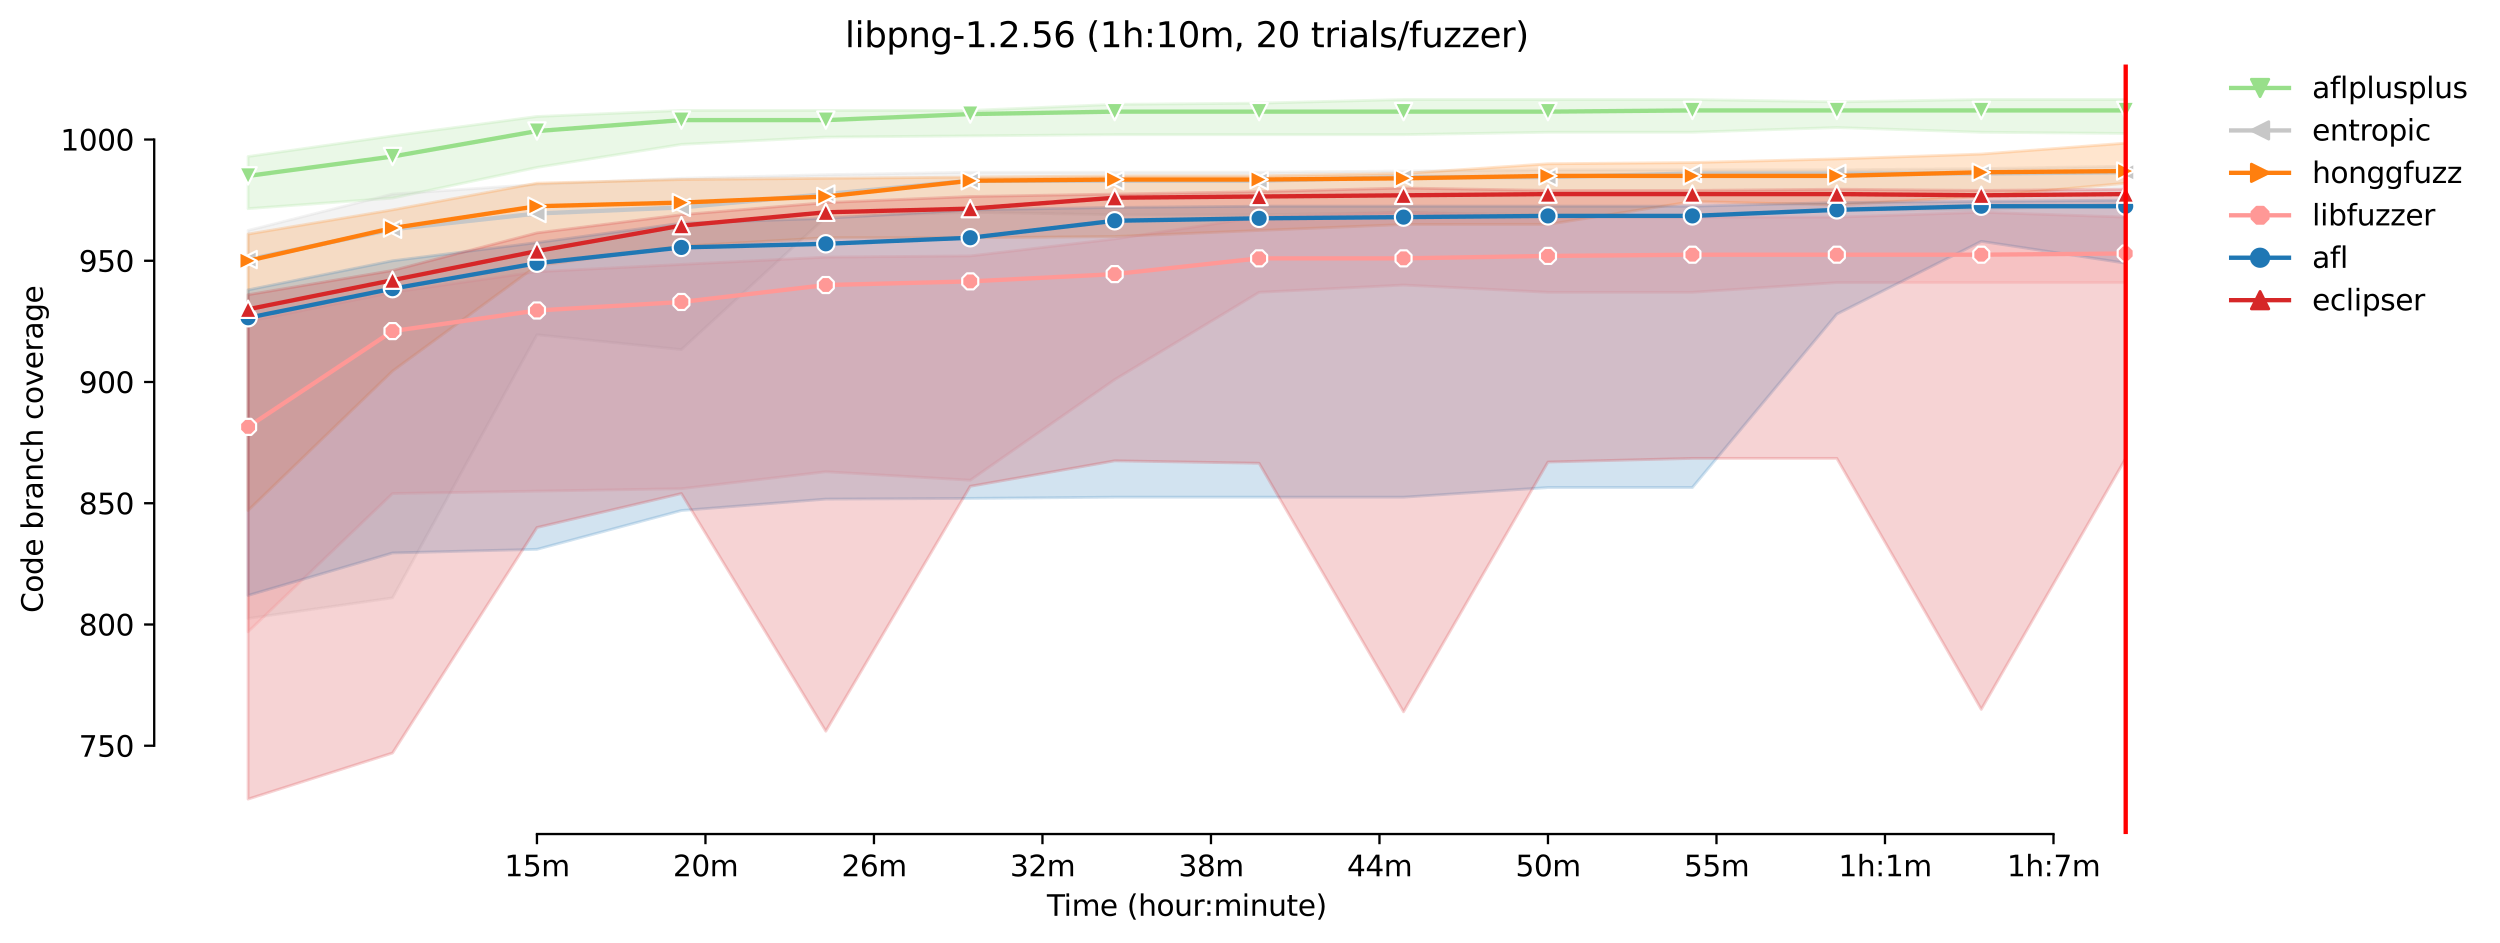 <?xml version="1.0" encoding="utf-8" standalone="no"?>
<!DOCTYPE svg PUBLIC "-//W3C//DTD SVG 1.1//EN"
  "http://www.w3.org/Graphics/SVG/1.1/DTD/svg11.dtd">
<svg height="325.986pt" version="1.1" viewBox="0 0 864.542 325.986" width="864.542pt" xmlns="http://www.w3.org/2000/svg" xmlns:xlink="http://www.w3.org/1999/xlink">
 <defs>
  <style type="text/css">*{stroke-linecap:butt;stroke-linejoin:round;}</style>
 </defs>
 <g id="figure_1">
  <g id="patch_1">
   <path d="M 0 325.986 
L 864.542 325.986 
L 864.542 0 
L 0 0 
z
" style="fill:#ffffff;"/>
  </g>
  <g id="axes_1">
   <g id="patch_2">
    <path d="M 53.328 288.43 
L 767.568 288.43 
L 767.568 22.318 
L 53.328 22.318 
z
" style="fill:#ffffff;"/>
   </g>
   <g id="PolyCollection_1">
    <defs>
     <path d="M 85.794 -271.866 
L 85.794 -253.838 
L 135.74 -257.485 
L 185.687 -268.093 
L 235.634 -276.059 
L 285.581 -278.575 
L 335.528 -278.994 
L 385.475 -279.413 
L 435.422 -279.413 
L 485.368 -279.413 
L 535.315 -280.252 
L 585.262 -280.252 
L 635.209 -281.887 
L 685.156 -280.252 
L 735.103 -279.833 
L 735.103 -291.572 
L 735.103 -291.572 
L 685.156 -291.572 
L 635.209 -290.755 
L 585.262 -291.572 
L 535.315 -291.572 
L 485.368 -291.572 
L 435.422 -290.314 
L 385.475 -289.895 
L 335.528 -287.799 
L 285.581 -287.799 
L 235.634 -287.799 
L 185.687 -285.702 
L 135.74 -278.994 
L 85.794 -271.866 
z
" id="mb324f4b343" style="stroke:#98df8a;stroke-opacity:0.2;"/>
    </defs>
    <g clip-path="url(#p1d19d7bd73)">
     <use style="fill:#98df8a;fill-opacity:0.2;stroke:#98df8a;stroke-opacity:0.2;" x="0" xlink:href="#mb324f4b343" y="325.986"/>
    </g>
   </g>
   <g id="PolyCollection_2">
    <defs>
     <path d="M 85.794 -246.291 
L 85.794 -112.124 
L 135.74 -119.251 
L 185.687 -210.233 
L 235.634 -205.097 
L 285.581 -250.903 
L 335.528 -252.58 
L 385.475 -251.741 
L 435.422 -251.741 
L 485.368 -252.58 
L 535.315 -251.741 
L 585.262 -251.741 
L 635.209 -253.418 
L 685.156 -253.418 
L 735.103 -255.504 
L 735.103 -268.512 
L 735.103 -268.512 
L 685.156 -267.674 
L 635.209 -267.254 
L 585.262 -267.254 
L 535.315 -267.254 
L 485.368 -266.835 
L 435.422 -266.416 
L 385.475 -266.416 
L 335.528 -266.416 
L 285.581 -265.577 
L 235.634 -264.32 
L 185.687 -262.223 
L 135.74 -258.869 
L 85.794 -246.291 
z
" id="m76c1023942" style="stroke:#c7c7c7;stroke-opacity:0.2;"/>
    </defs>
    <g clip-path="url(#p1d19d7bd73)">
     <use style="fill:#c7c7c7;fill-opacity:0.2;stroke:#c7c7c7;stroke-opacity:0.2;" x="0" xlink:href="#m76c1023942" y="325.986"/>
    </g>
   </g>
   <g id="PolyCollection_3">
    <defs>
     <path d="M 85.794 -245.033 
L 85.794 -149.439 
L 135.74 -197.655 
L 185.687 -234.132 
L 235.634 -240.84 
L 285.581 -243.775 
L 335.528 -243.775 
L 385.475 -244.184 
L 435.422 -246.291 
L 485.368 -248.366 
L 535.315 -248.387 
L 585.262 -256.291 
L 635.209 -255.096 
L 685.156 -258.03 
L 735.103 -262.642 
L 735.103 -276.489 
L 735.103 -276.489 
L 685.156 -272.705 
L 635.209 -271.028 
L 585.262 -269.77 
L 535.315 -269.351 
L 485.368 -265.997 
L 435.422 -265.158 
L 385.475 -265.158 
L 335.528 -264.739 
L 285.581 -264.32 
L 235.634 -263.9 
L 185.687 -262.642 
L 135.74 -253.418 
L 85.794 -245.033 
z
" id="mee84a53606" style="stroke:#ff7f0e;stroke-opacity:0.2;"/>
    </defs>
    <g clip-path="url(#p1d19d7bd73)">
     <use style="fill:#ff7f0e;fill-opacity:0.2;stroke:#ff7f0e;stroke-opacity:0.2;" x="0" xlink:href="#mee84a53606" y="325.986"/>
    </g>
   </g>
   <g id="PolyCollection_4">
    <defs>
     <path d="M 85.794 -214.845 
L 85.794 -107.512 
L 135.74 -155.309 
L 185.687 -156.147 
L 235.634 -156.986 
L 285.581 -162.856 
L 335.528 -159.921 
L 385.475 -194.72 
L 435.422 -224.908 
L 485.368 -227.424 
L 535.315 -224.908 
L 585.262 -224.908 
L 635.209 -228.262 
L 685.156 -228.262 
L 735.103 -228.262 
L 735.103 -250.903 
L 735.103 -250.903 
L 685.156 -252.58 
L 635.209 -250.903 
L 585.262 -250.903 
L 535.315 -250.903 
L 485.368 -252.58 
L 435.422 -250.903 
L 385.475 -243.356 
L 335.528 -237.486 
L 285.581 -237.067 
L 235.634 -234.551 
L 185.687 -232.036 
L 135.74 -224.908 
L 85.794 -214.845 
z
" id="ma3b4ebc0c2" style="stroke:#ff9896;stroke-opacity:0.2;"/>
    </defs>
    <g clip-path="url(#p1d19d7bd73)">
     <use style="fill:#ff9896;fill-opacity:0.2;stroke:#ff9896;stroke-opacity:0.2;" x="0" xlink:href="#ma3b4ebc0c2" y="325.986"/>
    </g>
   </g>
   <g id="PolyCollection_5">
    <defs>
     <path d="M 85.794 -225.747 
L 85.794 -120.09 
L 135.74 -134.764 
L 185.687 -136.022 
L 235.634 -149.439 
L 285.581 -153.391 
L 335.528 -153.632 
L 385.475 -154.051 
L 435.422 -154.051 
L 485.368 -154.051 
L 535.315 -157.405 
L 585.262 -157.405 
L 635.209 -217.361 
L 685.156 -242.517 
L 735.103 -234.971 
L 735.103 -256.773 
L 735.103 -256.773 
L 685.156 -256.353 
L 635.209 -255.934 
L 585.262 -254.676 
L 535.315 -254.676 
L 485.368 -254.676 
L 435.422 -254.676 
L 385.475 -254.257 
L 335.528 -253.418 
L 285.581 -250.484 
L 235.634 -248.806 
L 185.687 -242.098 
L 135.74 -235.809 
L 85.794 -225.747 
z
" id="maac8862e47" style="stroke:#1f77b4;stroke-opacity:0.2;"/>
    </defs>
    <g clip-path="url(#p1d19d7bd73)">
     <use style="fill:#1f77b4;fill-opacity:0.2;stroke:#1f77b4;stroke-opacity:0.2;" x="0" xlink:href="#maac8862e47" y="325.986"/>
    </g>
   </g>
   <g id="PolyCollection_6">
    <defs>
     <path d="M 85.794 -224.069 
L 85.794 -49.652 
L 135.74 -65.585 
L 185.687 -143.569 
L 235.634 -155.309 
L 285.581 -73.131 
L 335.528 -157.824 
L 385.475 -166.629 
L 435.422 -165.791 
L 485.368 -79.84 
L 535.315 -166.21 
L 585.262 -167.468 
L 635.209 -167.468 
L 685.156 -80.678 
L 735.103 -167.468 
L 735.103 -260.546 
L 735.103 -260.546 
L 685.156 -260.127 
L 635.209 -260.546 
L 585.262 -260.127 
L 535.315 -260.127 
L 485.368 -260.965 
L 435.422 -259.708 
L 385.475 -258.869 
L 335.528 -258.03 
L 285.581 -255.934 
L 235.634 -251.741 
L 185.687 -245.452 
L 135.74 -232.455 
L 85.794 -224.069 
z
" id="m2b80bc1ade" style="stroke:#d62728;stroke-opacity:0.2;"/>
    </defs>
    <g clip-path="url(#p1d19d7bd73)">
     <use style="fill:#d62728;fill-opacity:0.2;stroke:#d62728;stroke-opacity:0.2;" x="0" xlink:href="#m2b80bc1ade" y="325.986"/>
    </g>
   </g>
   <g id="matplotlib.axis_1">
    <g id="xtick_1">
     <g id="line2d_1">
      <defs>
       <path d="M 0 0 
L 0 3.5 
" id="mdd20e6e6ea" style="stroke:#000000;stroke-width:0.8;"/>
      </defs>
      <g>
       <use style="stroke:#000000;stroke-width:0.8;" x="185.687" xlink:href="#mdd20e6e6ea" y="288.43"/>
      </g>
     </g>
     <g id="text_1">
      <!-- 15m -->
      <g transform="translate(174.454 303.029)scale(0.1 -0.1)">
       <defs>
        <path d="M 794 531 
L 1825 531 
L 1825 4091 
L 703 3866 
L 703 4441 
L 1819 4666 
L 2450 4666 
L 2450 531 
L 3481 531 
L 3481 0 
L 794 0 
L 794 531 
z
" id="DejaVuSans-31" transform="scale(0.016)"/>
        <path d="M 691 4666 
L 3169 4666 
L 3169 4134 
L 1269 4134 
L 1269 2991 
Q 1406 3038 1543 3061 
Q 1681 3084 1819 3084 
Q 2600 3084 3056 2656 
Q 3513 2228 3513 1497 
Q 3513 744 3044 326 
Q 2575 -91 1722 -91 
Q 1428 -91 1123 -41 
Q 819 9 494 109 
L 494 744 
Q 775 591 1075 516 
Q 1375 441 1709 441 
Q 2250 441 2565 725 
Q 2881 1009 2881 1497 
Q 2881 1984 2565 2268 
Q 2250 2553 1709 2553 
Q 1456 2553 1204 2497 
Q 953 2441 691 2322 
L 691 4666 
z
" id="DejaVuSans-35" transform="scale(0.016)"/>
        <path d="M 3328 2828 
Q 3544 3216 3844 3400 
Q 4144 3584 4550 3584 
Q 5097 3584 5394 3201 
Q 5691 2819 5691 2113 
L 5691 0 
L 5113 0 
L 5113 2094 
Q 5113 2597 4934 2840 
Q 4756 3084 4391 3084 
Q 3944 3084 3684 2787 
Q 3425 2491 3425 1978 
L 3425 0 
L 2847 0 
L 2847 2094 
Q 2847 2600 2669 2842 
Q 2491 3084 2119 3084 
Q 1678 3084 1418 2786 
Q 1159 2488 1159 1978 
L 1159 0 
L 581 0 
L 581 3500 
L 1159 3500 
L 1159 2956 
Q 1356 3278 1631 3431 
Q 1906 3584 2284 3584 
Q 2666 3584 2933 3390 
Q 3200 3197 3328 2828 
z
" id="DejaVuSans-6d" transform="scale(0.016)"/>
       </defs>
       <use xlink:href="#DejaVuSans-31"/>
       <use x="63.623" xlink:href="#DejaVuSans-35"/>
       <use x="127.246" xlink:href="#DejaVuSans-6d"/>
      </g>
     </g>
    </g>
    <g id="xtick_2">
     <g id="line2d_2">
      <g>
       <use style="stroke:#000000;stroke-width:0.8;" x="243.959" xlink:href="#mdd20e6e6ea" y="288.43"/>
      </g>
     </g>
     <g id="text_2">
      <!-- 20m -->
      <g transform="translate(232.726 303.029)scale(0.1 -0.1)">
       <defs>
        <path d="M 1228 531 
L 3431 531 
L 3431 0 
L 469 0 
L 469 531 
Q 828 903 1448 1529 
Q 2069 2156 2228 2338 
Q 2531 2678 2651 2914 
Q 2772 3150 2772 3378 
Q 2772 3750 2511 3984 
Q 2250 4219 1831 4219 
Q 1534 4219 1204 4116 
Q 875 4013 500 3803 
L 500 4441 
Q 881 4594 1212 4672 
Q 1544 4750 1819 4750 
Q 2544 4750 2975 4387 
Q 3406 4025 3406 3419 
Q 3406 3131 3298 2873 
Q 3191 2616 2906 2266 
Q 2828 2175 2409 1742 
Q 1991 1309 1228 531 
z
" id="DejaVuSans-32" transform="scale(0.016)"/>
        <path d="M 2034 4250 
Q 1547 4250 1301 3770 
Q 1056 3291 1056 2328 
Q 1056 1369 1301 889 
Q 1547 409 2034 409 
Q 2525 409 2770 889 
Q 3016 1369 3016 2328 
Q 3016 3291 2770 3770 
Q 2525 4250 2034 4250 
z
M 2034 4750 
Q 2819 4750 3233 4129 
Q 3647 3509 3647 2328 
Q 3647 1150 3233 529 
Q 2819 -91 2034 -91 
Q 1250 -91 836 529 
Q 422 1150 422 2328 
Q 422 3509 836 4129 
Q 1250 4750 2034 4750 
z
" id="DejaVuSans-30" transform="scale(0.016)"/>
       </defs>
       <use xlink:href="#DejaVuSans-32"/>
       <use x="63.623" xlink:href="#DejaVuSans-30"/>
       <use x="127.246" xlink:href="#DejaVuSans-6d"/>
      </g>
     </g>
    </g>
    <g id="xtick_3">
     <g id="line2d_3">
      <g>
       <use style="stroke:#000000;stroke-width:0.8;" x="302.23" xlink:href="#mdd20e6e6ea" y="288.43"/>
      </g>
     </g>
     <g id="text_3">
      <!-- 26m -->
      <g transform="translate(290.997 303.029)scale(0.1 -0.1)">
       <defs>
        <path d="M 2113 2584 
Q 1688 2584 1439 2293 
Q 1191 2003 1191 1497 
Q 1191 994 1439 701 
Q 1688 409 2113 409 
Q 2538 409 2786 701 
Q 3034 994 3034 1497 
Q 3034 2003 2786 2293 
Q 2538 2584 2113 2584 
z
M 3366 4563 
L 3366 3988 
Q 3128 4100 2886 4159 
Q 2644 4219 2406 4219 
Q 1781 4219 1451 3797 
Q 1122 3375 1075 2522 
Q 1259 2794 1537 2939 
Q 1816 3084 2150 3084 
Q 2853 3084 3261 2657 
Q 3669 2231 3669 1497 
Q 3669 778 3244 343 
Q 2819 -91 2113 -91 
Q 1303 -91 875 529 
Q 447 1150 447 2328 
Q 447 3434 972 4092 
Q 1497 4750 2381 4750 
Q 2619 4750 2861 4703 
Q 3103 4656 3366 4563 
z
" id="DejaVuSans-36" transform="scale(0.016)"/>
       </defs>
       <use xlink:href="#DejaVuSans-32"/>
       <use x="63.623" xlink:href="#DejaVuSans-36"/>
       <use x="127.246" xlink:href="#DejaVuSans-6d"/>
      </g>
     </g>
    </g>
    <g id="xtick_4">
     <g id="line2d_4">
      <g>
       <use style="stroke:#000000;stroke-width:0.8;" x="360.501" xlink:href="#mdd20e6e6ea" y="288.43"/>
      </g>
     </g>
     <g id="text_4">
      <!-- 32m -->
      <g transform="translate(349.268 303.029)scale(0.1 -0.1)">
       <defs>
        <path d="M 2597 2516 
Q 3050 2419 3304 2112 
Q 3559 1806 3559 1356 
Q 3559 666 3084 287 
Q 2609 -91 1734 -91 
Q 1441 -91 1130 -33 
Q 819 25 488 141 
L 488 750 
Q 750 597 1062 519 
Q 1375 441 1716 441 
Q 2309 441 2620 675 
Q 2931 909 2931 1356 
Q 2931 1769 2642 2001 
Q 2353 2234 1838 2234 
L 1294 2234 
L 1294 2753 
L 1863 2753 
Q 2328 2753 2575 2939 
Q 2822 3125 2822 3475 
Q 2822 3834 2567 4026 
Q 2313 4219 1838 4219 
Q 1578 4219 1281 4162 
Q 984 4106 628 3988 
L 628 4550 
Q 988 4650 1302 4700 
Q 1616 4750 1894 4750 
Q 2613 4750 3031 4423 
Q 3450 4097 3450 3541 
Q 3450 3153 3228 2886 
Q 3006 2619 2597 2516 
z
" id="DejaVuSans-33" transform="scale(0.016)"/>
       </defs>
       <use xlink:href="#DejaVuSans-33"/>
       <use x="63.623" xlink:href="#DejaVuSans-32"/>
       <use x="127.246" xlink:href="#DejaVuSans-6d"/>
      </g>
     </g>
    </g>
    <g id="xtick_5">
     <g id="line2d_5">
      <g>
       <use style="stroke:#000000;stroke-width:0.8;" x="418.773" xlink:href="#mdd20e6e6ea" y="288.43"/>
      </g>
     </g>
     <g id="text_5">
      <!-- 38m -->
      <g transform="translate(407.54 303.029)scale(0.1 -0.1)">
       <defs>
        <path d="M 2034 2216 
Q 1584 2216 1326 1975 
Q 1069 1734 1069 1313 
Q 1069 891 1326 650 
Q 1584 409 2034 409 
Q 2484 409 2743 651 
Q 3003 894 3003 1313 
Q 3003 1734 2745 1975 
Q 2488 2216 2034 2216 
z
M 1403 2484 
Q 997 2584 770 2862 
Q 544 3141 544 3541 
Q 544 4100 942 4425 
Q 1341 4750 2034 4750 
Q 2731 4750 3128 4425 
Q 3525 4100 3525 3541 
Q 3525 3141 3298 2862 
Q 3072 2584 2669 2484 
Q 3125 2378 3379 2068 
Q 3634 1759 3634 1313 
Q 3634 634 3220 271 
Q 2806 -91 2034 -91 
Q 1263 -91 848 271 
Q 434 634 434 1313 
Q 434 1759 690 2068 
Q 947 2378 1403 2484 
z
M 1172 3481 
Q 1172 3119 1398 2916 
Q 1625 2713 2034 2713 
Q 2441 2713 2670 2916 
Q 2900 3119 2900 3481 
Q 2900 3844 2670 4047 
Q 2441 4250 2034 4250 
Q 1625 4250 1398 4047 
Q 1172 3844 1172 3481 
z
" id="DejaVuSans-38" transform="scale(0.016)"/>
       </defs>
       <use xlink:href="#DejaVuSans-33"/>
       <use x="63.623" xlink:href="#DejaVuSans-38"/>
       <use x="127.246" xlink:href="#DejaVuSans-6d"/>
      </g>
     </g>
    </g>
    <g id="xtick_6">
     <g id="line2d_6">
      <g>
       <use style="stroke:#000000;stroke-width:0.8;" x="477.044" xlink:href="#mdd20e6e6ea" y="288.43"/>
      </g>
     </g>
     <g id="text_6">
      <!-- 44m -->
      <g transform="translate(465.811 303.029)scale(0.1 -0.1)">
       <defs>
        <path d="M 2419 4116 
L 825 1625 
L 2419 1625 
L 2419 4116 
z
M 2253 4666 
L 3047 4666 
L 3047 1625 
L 3713 1625 
L 3713 1100 
L 3047 1100 
L 3047 0 
L 2419 0 
L 2419 1100 
L 313 1100 
L 313 1709 
L 2253 4666 
z
" id="DejaVuSans-34" transform="scale(0.016)"/>
       </defs>
       <use xlink:href="#DejaVuSans-34"/>
       <use x="63.623" xlink:href="#DejaVuSans-34"/>
       <use x="127.246" xlink:href="#DejaVuSans-6d"/>
      </g>
     </g>
    </g>
    <g id="xtick_7">
     <g id="line2d_7">
      <g>
       <use style="stroke:#000000;stroke-width:0.8;" x="535.315" xlink:href="#mdd20e6e6ea" y="288.43"/>
      </g>
     </g>
     <g id="text_7">
      <!-- 50m -->
      <g transform="translate(524.082 303.029)scale(0.1 -0.1)">
       <use xlink:href="#DejaVuSans-35"/>
       <use x="63.623" xlink:href="#DejaVuSans-30"/>
       <use x="127.246" xlink:href="#DejaVuSans-6d"/>
      </g>
     </g>
    </g>
    <g id="xtick_8">
     <g id="line2d_8">
      <g>
       <use style="stroke:#000000;stroke-width:0.8;" x="593.587" xlink:href="#mdd20e6e6ea" y="288.43"/>
      </g>
     </g>
     <g id="text_8">
      <!-- 55m -->
      <g transform="translate(582.354 303.029)scale(0.1 -0.1)">
       <use xlink:href="#DejaVuSans-35"/>
       <use x="63.623" xlink:href="#DejaVuSans-35"/>
       <use x="127.246" xlink:href="#DejaVuSans-6d"/>
      </g>
     </g>
    </g>
    <g id="xtick_9">
     <g id="line2d_9">
      <g>
       <use style="stroke:#000000;stroke-width:0.8;" x="651.858" xlink:href="#mdd20e6e6ea" y="288.43"/>
      </g>
     </g>
     <g id="text_9">
      <!-- 1h:1m -->
      <g transform="translate(635.772 303.029)scale(0.1 -0.1)">
       <defs>
        <path d="M 3513 2113 
L 3513 0 
L 2938 0 
L 2938 2094 
Q 2938 2591 2744 2837 
Q 2550 3084 2163 3084 
Q 1697 3084 1428 2787 
Q 1159 2491 1159 1978 
L 1159 0 
L 581 0 
L 581 4863 
L 1159 4863 
L 1159 2956 
Q 1366 3272 1645 3428 
Q 1925 3584 2291 3584 
Q 2894 3584 3203 3211 
Q 3513 2838 3513 2113 
z
" id="DejaVuSans-68" transform="scale(0.016)"/>
        <path d="M 750 794 
L 1409 794 
L 1409 0 
L 750 0 
L 750 794 
z
M 750 3309 
L 1409 3309 
L 1409 2516 
L 750 2516 
L 750 3309 
z
" id="DejaVuSans-3a" transform="scale(0.016)"/>
       </defs>
       <use xlink:href="#DejaVuSans-31"/>
       <use x="63.623" xlink:href="#DejaVuSans-68"/>
       <use x="127.002" xlink:href="#DejaVuSans-3a"/>
       <use x="160.693" xlink:href="#DejaVuSans-31"/>
       <use x="224.316" xlink:href="#DejaVuSans-6d"/>
      </g>
     </g>
    </g>
    <g id="xtick_10">
     <g id="line2d_10">
      <g>
       <use style="stroke:#000000;stroke-width:0.8;" x="710.129" xlink:href="#mdd20e6e6ea" y="288.43"/>
      </g>
     </g>
     <g id="text_10">
      <!-- 1h:7m -->
      <g transform="translate(694.043 303.029)scale(0.1 -0.1)">
       <defs>
        <path d="M 525 4666 
L 3525 4666 
L 3525 4397 
L 1831 0 
L 1172 0 
L 2766 4134 
L 525 4134 
L 525 4666 
z
" id="DejaVuSans-37" transform="scale(0.016)"/>
       </defs>
       <use xlink:href="#DejaVuSans-31"/>
       <use x="63.623" xlink:href="#DejaVuSans-68"/>
       <use x="127.002" xlink:href="#DejaVuSans-3a"/>
       <use x="160.693" xlink:href="#DejaVuSans-37"/>
       <use x="224.316" xlink:href="#DejaVuSans-6d"/>
      </g>
     </g>
    </g>
    <g id="text_11">
     <!-- Time (hour:minute) -->
     <g transform="translate(362.041 316.707)scale(0.1 -0.1)">
      <defs>
       <path d="M -19 4666 
L 3928 4666 
L 3928 4134 
L 2272 4134 
L 2272 0 
L 1638 0 
L 1638 4134 
L -19 4134 
L -19 4666 
z
" id="DejaVuSans-54" transform="scale(0.016)"/>
       <path d="M 603 3500 
L 1178 3500 
L 1178 0 
L 603 0 
L 603 3500 
z
M 603 4863 
L 1178 4863 
L 1178 4134 
L 603 4134 
L 603 4863 
z
" id="DejaVuSans-69" transform="scale(0.016)"/>
       <path d="M 3597 1894 
L 3597 1613 
L 953 1613 
Q 991 1019 1311 708 
Q 1631 397 2203 397 
Q 2534 397 2845 478 
Q 3156 559 3463 722 
L 3463 178 
Q 3153 47 2828 -22 
Q 2503 -91 2169 -91 
Q 1331 -91 842 396 
Q 353 884 353 1716 
Q 353 2575 817 3079 
Q 1281 3584 2069 3584 
Q 2775 3584 3186 3129 
Q 3597 2675 3597 1894 
z
M 3022 2063 
Q 3016 2534 2758 2815 
Q 2500 3097 2075 3097 
Q 1594 3097 1305 2825 
Q 1016 2553 972 2059 
L 3022 2063 
z
" id="DejaVuSans-65" transform="scale(0.016)"/>
       <path id="DejaVuSans-20" transform="scale(0.016)"/>
       <path d="M 1984 4856 
Q 1566 4138 1362 3434 
Q 1159 2731 1159 2009 
Q 1159 1288 1364 580 
Q 1569 -128 1984 -844 
L 1484 -844 
Q 1016 -109 783 600 
Q 550 1309 550 2009 
Q 550 2706 781 3412 
Q 1013 4119 1484 4856 
L 1984 4856 
z
" id="DejaVuSans-28" transform="scale(0.016)"/>
       <path d="M 1959 3097 
Q 1497 3097 1228 2736 
Q 959 2375 959 1747 
Q 959 1119 1226 758 
Q 1494 397 1959 397 
Q 2419 397 2687 759 
Q 2956 1122 2956 1747 
Q 2956 2369 2687 2733 
Q 2419 3097 1959 3097 
z
M 1959 3584 
Q 2709 3584 3137 3096 
Q 3566 2609 3566 1747 
Q 3566 888 3137 398 
Q 2709 -91 1959 -91 
Q 1206 -91 779 398 
Q 353 888 353 1747 
Q 353 2609 779 3096 
Q 1206 3584 1959 3584 
z
" id="DejaVuSans-6f" transform="scale(0.016)"/>
       <path d="M 544 1381 
L 544 3500 
L 1119 3500 
L 1119 1403 
Q 1119 906 1312 657 
Q 1506 409 1894 409 
Q 2359 409 2629 706 
Q 2900 1003 2900 1516 
L 2900 3500 
L 3475 3500 
L 3475 0 
L 2900 0 
L 2900 538 
Q 2691 219 2414 64 
Q 2138 -91 1772 -91 
Q 1169 -91 856 284 
Q 544 659 544 1381 
z
M 1991 3584 
L 1991 3584 
z
" id="DejaVuSans-75" transform="scale(0.016)"/>
       <path d="M 2631 2963 
Q 2534 3019 2420 3045 
Q 2306 3072 2169 3072 
Q 1681 3072 1420 2755 
Q 1159 2438 1159 1844 
L 1159 0 
L 581 0 
L 581 3500 
L 1159 3500 
L 1159 2956 
Q 1341 3275 1631 3429 
Q 1922 3584 2338 3584 
Q 2397 3584 2469 3576 
Q 2541 3569 2628 3553 
L 2631 2963 
z
" id="DejaVuSans-72" transform="scale(0.016)"/>
       <path d="M 3513 2113 
L 3513 0 
L 2938 0 
L 2938 2094 
Q 2938 2591 2744 2837 
Q 2550 3084 2163 3084 
Q 1697 3084 1428 2787 
Q 1159 2491 1159 1978 
L 1159 0 
L 581 0 
L 581 3500 
L 1159 3500 
L 1159 2956 
Q 1366 3272 1645 3428 
Q 1925 3584 2291 3584 
Q 2894 3584 3203 3211 
Q 3513 2838 3513 2113 
z
" id="DejaVuSans-6e" transform="scale(0.016)"/>
       <path d="M 1172 4494 
L 1172 3500 
L 2356 3500 
L 2356 3053 
L 1172 3053 
L 1172 1153 
Q 1172 725 1289 603 
Q 1406 481 1766 481 
L 2356 481 
L 2356 0 
L 1766 0 
Q 1100 0 847 248 
Q 594 497 594 1153 
L 594 3053 
L 172 3053 
L 172 3500 
L 594 3500 
L 594 4494 
L 1172 4494 
z
" id="DejaVuSans-74" transform="scale(0.016)"/>
       <path d="M 513 4856 
L 1013 4856 
Q 1481 4119 1714 3412 
Q 1947 2706 1947 2009 
Q 1947 1309 1714 600 
Q 1481 -109 1013 -844 
L 513 -844 
Q 928 -128 1133 580 
Q 1338 1288 1338 2009 
Q 1338 2731 1133 3434 
Q 928 4138 513 4856 
z
" id="DejaVuSans-29" transform="scale(0.016)"/>
      </defs>
      <use xlink:href="#DejaVuSans-54"/>
      <use x="57.959" xlink:href="#DejaVuSans-69"/>
      <use x="85.742" xlink:href="#DejaVuSans-6d"/>
      <use x="183.154" xlink:href="#DejaVuSans-65"/>
      <use x="244.678" xlink:href="#DejaVuSans-20"/>
      <use x="276.465" xlink:href="#DejaVuSans-28"/>
      <use x="315.479" xlink:href="#DejaVuSans-68"/>
      <use x="378.857" xlink:href="#DejaVuSans-6f"/>
      <use x="440.039" xlink:href="#DejaVuSans-75"/>
      <use x="503.418" xlink:href="#DejaVuSans-72"/>
      <use x="542.781" xlink:href="#DejaVuSans-3a"/>
      <use x="576.473" xlink:href="#DejaVuSans-6d"/>
      <use x="673.885" xlink:href="#DejaVuSans-69"/>
      <use x="701.668" xlink:href="#DejaVuSans-6e"/>
      <use x="765.047" xlink:href="#DejaVuSans-75"/>
      <use x="828.426" xlink:href="#DejaVuSans-74"/>
      <use x="867.635" xlink:href="#DejaVuSans-65"/>
      <use x="929.158" xlink:href="#DejaVuSans-29"/>
     </g>
    </g>
   </g>
   <g id="matplotlib.axis_2">
    <g id="ytick_1">
     <g id="line2d_11">
      <defs>
       <path d="M 0 0 
L -3.5 0 
" id="m26afa4fd86" style="stroke:#000000;stroke-width:0.8;"/>
      </defs>
      <g>
       <use style="stroke:#000000;stroke-width:0.8;" x="53.328" xlink:href="#m26afa4fd86" y="257.886"/>
      </g>
     </g>
     <g id="text_12">
      <!-- 750 -->
      <g transform="translate(27.241 261.685)scale(0.1 -0.1)">
       <use xlink:href="#DejaVuSans-37"/>
       <use x="63.623" xlink:href="#DejaVuSans-35"/>
       <use x="127.246" xlink:href="#DejaVuSans-30"/>
      </g>
     </g>
    </g>
    <g id="ytick_2">
     <g id="line2d_12">
      <g>
       <use style="stroke:#000000;stroke-width:0.8;" x="53.328" xlink:href="#m26afa4fd86" y="215.959"/>
      </g>
     </g>
     <g id="text_13">
      <!-- 800 -->
      <g transform="translate(27.241 219.758)scale(0.1 -0.1)">
       <use xlink:href="#DejaVuSans-38"/>
       <use x="63.623" xlink:href="#DejaVuSans-30"/>
       <use x="127.246" xlink:href="#DejaVuSans-30"/>
      </g>
     </g>
    </g>
    <g id="ytick_3">
     <g id="line2d_13">
      <g>
       <use style="stroke:#000000;stroke-width:0.8;" x="53.328" xlink:href="#m26afa4fd86" y="174.032"/>
      </g>
     </g>
     <g id="text_14">
      <!-- 850 -->
      <g transform="translate(27.241 177.831)scale(0.1 -0.1)">
       <use xlink:href="#DejaVuSans-38"/>
       <use x="63.623" xlink:href="#DejaVuSans-35"/>
       <use x="127.246" xlink:href="#DejaVuSans-30"/>
      </g>
     </g>
    </g>
    <g id="ytick_4">
     <g id="line2d_14">
      <g>
       <use style="stroke:#000000;stroke-width:0.8;" x="53.328" xlink:href="#m26afa4fd86" y="132.105"/>
      </g>
     </g>
     <g id="text_15">
      <!-- 900 -->
      <g transform="translate(27.241 135.904)scale(0.1 -0.1)">
       <defs>
        <path d="M 703 97 
L 703 672 
Q 941 559 1184 500 
Q 1428 441 1663 441 
Q 2288 441 2617 861 
Q 2947 1281 2994 2138 
Q 2813 1869 2534 1725 
Q 2256 1581 1919 1581 
Q 1219 1581 811 2004 
Q 403 2428 403 3163 
Q 403 3881 828 4315 
Q 1253 4750 1959 4750 
Q 2769 4750 3195 4129 
Q 3622 3509 3622 2328 
Q 3622 1225 3098 567 
Q 2575 -91 1691 -91 
Q 1453 -91 1209 -44 
Q 966 3 703 97 
z
M 1959 2075 
Q 2384 2075 2632 2365 
Q 2881 2656 2881 3163 
Q 2881 3666 2632 3958 
Q 2384 4250 1959 4250 
Q 1534 4250 1286 3958 
Q 1038 3666 1038 3163 
Q 1038 2656 1286 2365 
Q 1534 2075 1959 2075 
z
" id="DejaVuSans-39" transform="scale(0.016)"/>
       </defs>
       <use xlink:href="#DejaVuSans-39"/>
       <use x="63.623" xlink:href="#DejaVuSans-30"/>
       <use x="127.246" xlink:href="#DejaVuSans-30"/>
      </g>
     </g>
    </g>
    <g id="ytick_5">
     <g id="line2d_15">
      <g>
       <use style="stroke:#000000;stroke-width:0.8;" x="53.328" xlink:href="#m26afa4fd86" y="90.177"/>
      </g>
     </g>
     <g id="text_16">
      <!-- 950 -->
      <g transform="translate(27.241 93.977)scale(0.1 -0.1)">
       <use xlink:href="#DejaVuSans-39"/>
       <use x="63.623" xlink:href="#DejaVuSans-35"/>
       <use x="127.246" xlink:href="#DejaVuSans-30"/>
      </g>
     </g>
    </g>
    <g id="ytick_6">
     <g id="line2d_16">
      <g>
       <use style="stroke:#000000;stroke-width:0.8;" x="53.328" xlink:href="#m26afa4fd86" y="48.25"/>
      </g>
     </g>
     <g id="text_17">
      <!-- 1000 -->
      <g transform="translate(20.878 52.049)scale(0.1 -0.1)">
       <use xlink:href="#DejaVuSans-31"/>
       <use x="63.623" xlink:href="#DejaVuSans-30"/>
       <use x="127.246" xlink:href="#DejaVuSans-30"/>
       <use x="190.869" xlink:href="#DejaVuSans-30"/>
      </g>
     </g>
    </g>
    <g id="text_18">
     <!-- Code branch coverage -->
     <g transform="translate(14.798 211.949)rotate(-90)scale(0.1 -0.1)">
      <defs>
       <path d="M 4122 4306 
L 4122 3641 
Q 3803 3938 3442 4084 
Q 3081 4231 2675 4231 
Q 1875 4231 1450 3742 
Q 1025 3253 1025 2328 
Q 1025 1406 1450 917 
Q 1875 428 2675 428 
Q 3081 428 3442 575 
Q 3803 722 4122 1019 
L 4122 359 
Q 3791 134 3420 21 
Q 3050 -91 2638 -91 
Q 1578 -91 968 557 
Q 359 1206 359 2328 
Q 359 3453 968 4101 
Q 1578 4750 2638 4750 
Q 3056 4750 3426 4639 
Q 3797 4528 4122 4306 
z
" id="DejaVuSans-43" transform="scale(0.016)"/>
       <path d="M 2906 2969 
L 2906 4863 
L 3481 4863 
L 3481 0 
L 2906 0 
L 2906 525 
Q 2725 213 2448 61 
Q 2172 -91 1784 -91 
Q 1150 -91 751 415 
Q 353 922 353 1747 
Q 353 2572 751 3078 
Q 1150 3584 1784 3584 
Q 2172 3584 2448 3432 
Q 2725 3281 2906 2969 
z
M 947 1747 
Q 947 1113 1208 752 
Q 1469 391 1925 391 
Q 2381 391 2643 752 
Q 2906 1113 2906 1747 
Q 2906 2381 2643 2742 
Q 2381 3103 1925 3103 
Q 1469 3103 1208 2742 
Q 947 2381 947 1747 
z
" id="DejaVuSans-64" transform="scale(0.016)"/>
       <path d="M 3116 1747 
Q 3116 2381 2855 2742 
Q 2594 3103 2138 3103 
Q 1681 3103 1420 2742 
Q 1159 2381 1159 1747 
Q 1159 1113 1420 752 
Q 1681 391 2138 391 
Q 2594 391 2855 752 
Q 3116 1113 3116 1747 
z
M 1159 2969 
Q 1341 3281 1617 3432 
Q 1894 3584 2278 3584 
Q 2916 3584 3314 3078 
Q 3713 2572 3713 1747 
Q 3713 922 3314 415 
Q 2916 -91 2278 -91 
Q 1894 -91 1617 61 
Q 1341 213 1159 525 
L 1159 0 
L 581 0 
L 581 4863 
L 1159 4863 
L 1159 2969 
z
" id="DejaVuSans-62" transform="scale(0.016)"/>
       <path d="M 2194 1759 
Q 1497 1759 1228 1600 
Q 959 1441 959 1056 
Q 959 750 1161 570 
Q 1363 391 1709 391 
Q 2188 391 2477 730 
Q 2766 1069 2766 1631 
L 2766 1759 
L 2194 1759 
z
M 3341 1997 
L 3341 0 
L 2766 0 
L 2766 531 
Q 2569 213 2275 61 
Q 1981 -91 1556 -91 
Q 1019 -91 701 211 
Q 384 513 384 1019 
Q 384 1609 779 1909 
Q 1175 2209 1959 2209 
L 2766 2209 
L 2766 2266 
Q 2766 2663 2505 2880 
Q 2244 3097 1772 3097 
Q 1472 3097 1187 3025 
Q 903 2953 641 2809 
L 641 3341 
Q 956 3463 1253 3523 
Q 1550 3584 1831 3584 
Q 2591 3584 2966 3190 
Q 3341 2797 3341 1997 
z
" id="DejaVuSans-61" transform="scale(0.016)"/>
       <path d="M 3122 3366 
L 3122 2828 
Q 2878 2963 2633 3030 
Q 2388 3097 2138 3097 
Q 1578 3097 1268 2742 
Q 959 2388 959 1747 
Q 959 1106 1268 751 
Q 1578 397 2138 397 
Q 2388 397 2633 464 
Q 2878 531 3122 666 
L 3122 134 
Q 2881 22 2623 -34 
Q 2366 -91 2075 -91 
Q 1284 -91 818 406 
Q 353 903 353 1747 
Q 353 2603 823 3093 
Q 1294 3584 2113 3584 
Q 2378 3584 2631 3529 
Q 2884 3475 3122 3366 
z
" id="DejaVuSans-63" transform="scale(0.016)"/>
       <path d="M 191 3500 
L 800 3500 
L 1894 563 
L 2988 3500 
L 3597 3500 
L 2284 0 
L 1503 0 
L 191 3500 
z
" id="DejaVuSans-76" transform="scale(0.016)"/>
       <path d="M 2906 1791 
Q 2906 2416 2648 2759 
Q 2391 3103 1925 3103 
Q 1463 3103 1205 2759 
Q 947 2416 947 1791 
Q 947 1169 1205 825 
Q 1463 481 1925 481 
Q 2391 481 2648 825 
Q 2906 1169 2906 1791 
z
M 3481 434 
Q 3481 -459 3084 -895 
Q 2688 -1331 1869 -1331 
Q 1566 -1331 1297 -1286 
Q 1028 -1241 775 -1147 
L 775 -588 
Q 1028 -725 1275 -790 
Q 1522 -856 1778 -856 
Q 2344 -856 2625 -561 
Q 2906 -266 2906 331 
L 2906 616 
Q 2728 306 2450 153 
Q 2172 0 1784 0 
Q 1141 0 747 490 
Q 353 981 353 1791 
Q 353 2603 747 3093 
Q 1141 3584 1784 3584 
Q 2172 3584 2450 3431 
Q 2728 3278 2906 2969 
L 2906 3500 
L 3481 3500 
L 3481 434 
z
" id="DejaVuSans-67" transform="scale(0.016)"/>
      </defs>
      <use xlink:href="#DejaVuSans-43"/>
      <use x="69.824" xlink:href="#DejaVuSans-6f"/>
      <use x="131.006" xlink:href="#DejaVuSans-64"/>
      <use x="194.482" xlink:href="#DejaVuSans-65"/>
      <use x="256.006" xlink:href="#DejaVuSans-20"/>
      <use x="287.793" xlink:href="#DejaVuSans-62"/>
      <use x="351.27" xlink:href="#DejaVuSans-72"/>
      <use x="392.383" xlink:href="#DejaVuSans-61"/>
      <use x="453.662" xlink:href="#DejaVuSans-6e"/>
      <use x="517.041" xlink:href="#DejaVuSans-63"/>
      <use x="572.021" xlink:href="#DejaVuSans-68"/>
      <use x="635.4" xlink:href="#DejaVuSans-20"/>
      <use x="667.188" xlink:href="#DejaVuSans-63"/>
      <use x="722.168" xlink:href="#DejaVuSans-6f"/>
      <use x="783.35" xlink:href="#DejaVuSans-76"/>
      <use x="842.529" xlink:href="#DejaVuSans-65"/>
      <use x="904.053" xlink:href="#DejaVuSans-72"/>
      <use x="945.166" xlink:href="#DejaVuSans-61"/>
      <use x="1006.445" xlink:href="#DejaVuSans-67"/>
      <use x="1069.922" xlink:href="#DejaVuSans-65"/>
     </g>
    </g>
   </g>
   <g id="line2d_17">
    <path clip-path="url(#p1d19d7bd73)" d="M 85.794 60.828 
L 135.74 54.12 
L 185.687 45.315 
L 235.634 41.542 
L 285.581 41.542 
L 335.528 39.445 
L 385.475 38.607 
L 435.422 38.607 
L 485.368 38.607 
L 535.315 38.607 
L 585.262 38.188 
L 635.209 38.188 
L 685.156 38.188 
L 735.103 38.188 
" style="fill:none;stroke:#98df8a;stroke-linecap:square;stroke-width:1.5;"/>
    <defs>
     <path d="M -0 3 
L 3 -3 
L -3 -3 
z
" id="m10d7ab9ec2" style="stroke:#ffffff;stroke-linejoin:miter;stroke-width:0.75;"/>
    </defs>
    <g clip-path="url(#p1d19d7bd73)">
     <use style="fill:#98df8a;stroke:#ffffff;stroke-linejoin:miter;stroke-width:0.75;" x="85.794" xlink:href="#m10d7ab9ec2" y="60.828"/>
     <use style="fill:#98df8a;stroke:#ffffff;stroke-linejoin:miter;stroke-width:0.75;" x="135.74" xlink:href="#m10d7ab9ec2" y="54.12"/>
     <use style="fill:#98df8a;stroke:#ffffff;stroke-linejoin:miter;stroke-width:0.75;" x="185.687" xlink:href="#m10d7ab9ec2" y="45.315"/>
     <use style="fill:#98df8a;stroke:#ffffff;stroke-linejoin:miter;stroke-width:0.75;" x="235.634" xlink:href="#m10d7ab9ec2" y="41.542"/>
     <use style="fill:#98df8a;stroke:#ffffff;stroke-linejoin:miter;stroke-width:0.75;" x="285.581" xlink:href="#m10d7ab9ec2" y="41.542"/>
     <use style="fill:#98df8a;stroke:#ffffff;stroke-linejoin:miter;stroke-width:0.75;" x="335.528" xlink:href="#m10d7ab9ec2" y="39.445"/>
     <use style="fill:#98df8a;stroke:#ffffff;stroke-linejoin:miter;stroke-width:0.75;" x="385.475" xlink:href="#m10d7ab9ec2" y="38.607"/>
     <use style="fill:#98df8a;stroke:#ffffff;stroke-linejoin:miter;stroke-width:0.75;" x="435.422" xlink:href="#m10d7ab9ec2" y="38.607"/>
     <use style="fill:#98df8a;stroke:#ffffff;stroke-linejoin:miter;stroke-width:0.75;" x="485.368" xlink:href="#m10d7ab9ec2" y="38.607"/>
     <use style="fill:#98df8a;stroke:#ffffff;stroke-linejoin:miter;stroke-width:0.75;" x="535.315" xlink:href="#m10d7ab9ec2" y="38.607"/>
     <use style="fill:#98df8a;stroke:#ffffff;stroke-linejoin:miter;stroke-width:0.75;" x="585.262" xlink:href="#m10d7ab9ec2" y="38.188"/>
     <use style="fill:#98df8a;stroke:#ffffff;stroke-linejoin:miter;stroke-width:0.75;" x="635.209" xlink:href="#m10d7ab9ec2" y="38.188"/>
     <use style="fill:#98df8a;stroke:#ffffff;stroke-linejoin:miter;stroke-width:0.75;" x="685.156" xlink:href="#m10d7ab9ec2" y="38.188"/>
     <use style="fill:#98df8a;stroke:#ffffff;stroke-linejoin:miter;stroke-width:0.75;" x="735.103" xlink:href="#m10d7ab9ec2" y="38.188"/>
    </g>
   </g>
   <g id="line2d_18">
    <path clip-path="url(#p1d19d7bd73)" d="M 85.794 89.758 
L 135.74 79.276 
L 185.687 73.826 
L 235.634 71.729 
L 285.581 67.117 
L 335.528 62.505 
L 385.475 62.505 
L 435.422 62.505 
L 485.368 61.248 
L 535.315 61.248 
L 585.262 59.99 
L 635.209 59.99 
L 685.156 59.99 
L 735.103 59.57 
" style="fill:none;stroke:#c7c7c7;stroke-linecap:square;stroke-width:1.5;"/>
    <defs>
     <path d="M -3 -0 
L 3 3 
L 3 -3 
z
" id="medba478e80" style="stroke:#ffffff;stroke-linejoin:miter;stroke-width:0.75;"/>
    </defs>
    <g clip-path="url(#p1d19d7bd73)">
     <use style="fill:#c7c7c7;stroke:#ffffff;stroke-linejoin:miter;stroke-width:0.75;" x="85.794" xlink:href="#medba478e80" y="89.758"/>
     <use style="fill:#c7c7c7;stroke:#ffffff;stroke-linejoin:miter;stroke-width:0.75;" x="135.74" xlink:href="#medba478e80" y="79.276"/>
     <use style="fill:#c7c7c7;stroke:#ffffff;stroke-linejoin:miter;stroke-width:0.75;" x="185.687" xlink:href="#medba478e80" y="73.826"/>
     <use style="fill:#c7c7c7;stroke:#ffffff;stroke-linejoin:miter;stroke-width:0.75;" x="235.634" xlink:href="#medba478e80" y="71.729"/>
     <use style="fill:#c7c7c7;stroke:#ffffff;stroke-linejoin:miter;stroke-width:0.75;" x="285.581" xlink:href="#medba478e80" y="67.117"/>
     <use style="fill:#c7c7c7;stroke:#ffffff;stroke-linejoin:miter;stroke-width:0.75;" x="335.528" xlink:href="#medba478e80" y="62.505"/>
     <use style="fill:#c7c7c7;stroke:#ffffff;stroke-linejoin:miter;stroke-width:0.75;" x="385.475" xlink:href="#medba478e80" y="62.505"/>
     <use style="fill:#c7c7c7;stroke:#ffffff;stroke-linejoin:miter;stroke-width:0.75;" x="435.422" xlink:href="#medba478e80" y="62.505"/>
     <use style="fill:#c7c7c7;stroke:#ffffff;stroke-linejoin:miter;stroke-width:0.75;" x="485.368" xlink:href="#medba478e80" y="61.248"/>
     <use style="fill:#c7c7c7;stroke:#ffffff;stroke-linejoin:miter;stroke-width:0.75;" x="535.315" xlink:href="#medba478e80" y="61.248"/>
     <use style="fill:#c7c7c7;stroke:#ffffff;stroke-linejoin:miter;stroke-width:0.75;" x="585.262" xlink:href="#medba478e80" y="59.99"/>
     <use style="fill:#c7c7c7;stroke:#ffffff;stroke-linejoin:miter;stroke-width:0.75;" x="635.209" xlink:href="#medba478e80" y="59.99"/>
     <use style="fill:#c7c7c7;stroke:#ffffff;stroke-linejoin:miter;stroke-width:0.75;" x="685.156" xlink:href="#medba478e80" y="59.99"/>
     <use style="fill:#c7c7c7;stroke:#ffffff;stroke-linejoin:miter;stroke-width:0.75;" x="735.103" xlink:href="#medba478e80" y="59.57"/>
    </g>
   </g>
   <g id="line2d_19">
    <path clip-path="url(#p1d19d7bd73)" d="M 85.794 90.177 
L 135.74 78.857 
L 185.687 71.31 
L 235.634 70.052 
L 285.581 67.956 
L 335.528 62.505 
L 385.475 62.086 
L 435.422 62.086 
L 485.368 61.667 
L 535.315 60.828 
L 585.262 60.828 
L 635.209 60.828 
L 685.156 59.57 
L 735.103 59.151 
" style="fill:none;stroke:#ff7f0e;stroke-linecap:square;stroke-width:1.5;"/>
    <defs>
     <path d="M 3 0 
L -3 -3 
L -3 3 
z
" id="mc1b3fb4e5d" style="stroke:#ffffff;stroke-linejoin:miter;stroke-width:0.75;"/>
    </defs>
    <g clip-path="url(#p1d19d7bd73)">
     <use style="fill:#ff7f0e;stroke:#ffffff;stroke-linejoin:miter;stroke-width:0.75;" x="85.794" xlink:href="#mc1b3fb4e5d" y="90.177"/>
     <use style="fill:#ff7f0e;stroke:#ffffff;stroke-linejoin:miter;stroke-width:0.75;" x="135.74" xlink:href="#mc1b3fb4e5d" y="78.857"/>
     <use style="fill:#ff7f0e;stroke:#ffffff;stroke-linejoin:miter;stroke-width:0.75;" x="185.687" xlink:href="#mc1b3fb4e5d" y="71.31"/>
     <use style="fill:#ff7f0e;stroke:#ffffff;stroke-linejoin:miter;stroke-width:0.75;" x="235.634" xlink:href="#mc1b3fb4e5d" y="70.052"/>
     <use style="fill:#ff7f0e;stroke:#ffffff;stroke-linejoin:miter;stroke-width:0.75;" x="285.581" xlink:href="#mc1b3fb4e5d" y="67.956"/>
     <use style="fill:#ff7f0e;stroke:#ffffff;stroke-linejoin:miter;stroke-width:0.75;" x="335.528" xlink:href="#mc1b3fb4e5d" y="62.505"/>
     <use style="fill:#ff7f0e;stroke:#ffffff;stroke-linejoin:miter;stroke-width:0.75;" x="385.475" xlink:href="#mc1b3fb4e5d" y="62.086"/>
     <use style="fill:#ff7f0e;stroke:#ffffff;stroke-linejoin:miter;stroke-width:0.75;" x="435.422" xlink:href="#mc1b3fb4e5d" y="62.086"/>
     <use style="fill:#ff7f0e;stroke:#ffffff;stroke-linejoin:miter;stroke-width:0.75;" x="485.368" xlink:href="#mc1b3fb4e5d" y="61.667"/>
     <use style="fill:#ff7f0e;stroke:#ffffff;stroke-linejoin:miter;stroke-width:0.75;" x="535.315" xlink:href="#mc1b3fb4e5d" y="60.828"/>
     <use style="fill:#ff7f0e;stroke:#ffffff;stroke-linejoin:miter;stroke-width:0.75;" x="585.262" xlink:href="#mc1b3fb4e5d" y="60.828"/>
     <use style="fill:#ff7f0e;stroke:#ffffff;stroke-linejoin:miter;stroke-width:0.75;" x="635.209" xlink:href="#mc1b3fb4e5d" y="60.828"/>
     <use style="fill:#ff7f0e;stroke:#ffffff;stroke-linejoin:miter;stroke-width:0.75;" x="685.156" xlink:href="#mc1b3fb4e5d" y="59.57"/>
     <use style="fill:#ff7f0e;stroke:#ffffff;stroke-linejoin:miter;stroke-width:0.75;" x="735.103" xlink:href="#mc1b3fb4e5d" y="59.151"/>
    </g>
   </g>
   <g id="line2d_20">
    <path clip-path="url(#p1d19d7bd73)" d="M 85.794 147.618 
L 135.74 114.495 
L 185.687 107.367 
L 235.634 104.433 
L 285.581 98.563 
L 335.528 97.305 
L 385.475 94.789 
L 435.422 89.339 
L 485.368 89.339 
L 535.315 88.5 
L 585.262 88.081 
L 635.209 88.081 
L 685.156 88.081 
L 735.103 87.662 
" style="fill:none;stroke:#ff9896;stroke-linecap:square;stroke-width:1.5;"/>
    <defs>
     <path d="M -1.148 -2.772 
L -2.772 -1.148 
L -2.772 1.148 
L -1.148 2.772 
L 1.148 2.772 
L 2.772 1.148 
L 2.772 -1.148 
L 1.148 -2.772 
z
" id="m85d220f6ea" style="stroke:#ffffff;stroke-linejoin:miter;stroke-width:0.75;"/>
    </defs>
    <g clip-path="url(#p1d19d7bd73)">
     <use style="fill:#ff9896;stroke:#ffffff;stroke-linejoin:miter;stroke-width:0.75;" x="85.794" xlink:href="#m85d220f6ea" y="147.618"/>
     <use style="fill:#ff9896;stroke:#ffffff;stroke-linejoin:miter;stroke-width:0.75;" x="135.74" xlink:href="#m85d220f6ea" y="114.495"/>
     <use style="fill:#ff9896;stroke:#ffffff;stroke-linejoin:miter;stroke-width:0.75;" x="185.687" xlink:href="#m85d220f6ea" y="107.367"/>
     <use style="fill:#ff9896;stroke:#ffffff;stroke-linejoin:miter;stroke-width:0.75;" x="235.634" xlink:href="#m85d220f6ea" y="104.433"/>
     <use style="fill:#ff9896;stroke:#ffffff;stroke-linejoin:miter;stroke-width:0.75;" x="285.581" xlink:href="#m85d220f6ea" y="98.563"/>
     <use style="fill:#ff9896;stroke:#ffffff;stroke-linejoin:miter;stroke-width:0.75;" x="335.528" xlink:href="#m85d220f6ea" y="97.305"/>
     <use style="fill:#ff9896;stroke:#ffffff;stroke-linejoin:miter;stroke-width:0.75;" x="385.475" xlink:href="#m85d220f6ea" y="94.789"/>
     <use style="fill:#ff9896;stroke:#ffffff;stroke-linejoin:miter;stroke-width:0.75;" x="435.422" xlink:href="#m85d220f6ea" y="89.339"/>
     <use style="fill:#ff9896;stroke:#ffffff;stroke-linejoin:miter;stroke-width:0.75;" x="485.368" xlink:href="#m85d220f6ea" y="89.339"/>
     <use style="fill:#ff9896;stroke:#ffffff;stroke-linejoin:miter;stroke-width:0.75;" x="535.315" xlink:href="#m85d220f6ea" y="88.5"/>
     <use style="fill:#ff9896;stroke:#ffffff;stroke-linejoin:miter;stroke-width:0.75;" x="585.262" xlink:href="#m85d220f6ea" y="88.081"/>
     <use style="fill:#ff9896;stroke:#ffffff;stroke-linejoin:miter;stroke-width:0.75;" x="635.209" xlink:href="#m85d220f6ea" y="88.081"/>
     <use style="fill:#ff9896;stroke:#ffffff;stroke-linejoin:miter;stroke-width:0.75;" x="685.156" xlink:href="#m85d220f6ea" y="88.081"/>
     <use style="fill:#ff9896;stroke:#ffffff;stroke-linejoin:miter;stroke-width:0.75;" x="735.103" xlink:href="#m85d220f6ea" y="87.662"/>
    </g>
   </g>
   <g id="line2d_21">
    <path clip-path="url(#p1d19d7bd73)" d="M 85.794 109.883 
L 135.74 99.821 
L 185.687 91.016 
L 235.634 85.565 
L 285.581 84.308 
L 335.528 82.211 
L 385.475 76.341 
L 435.422 75.503 
L 485.368 75.084 
L 535.315 74.664 
L 585.262 74.664 
L 635.209 72.568 
L 685.156 71.31 
L 735.103 71.31 
" style="fill:none;stroke:#1f77b4;stroke-linecap:square;stroke-width:1.5;"/>
    <defs>
     <path d="M 0 3 
C 0.796 3 1.559 2.684 2.121 2.121 
C 2.684 1.559 3 0.796 3 0 
C 3 -0.796 2.684 -1.559 2.121 -2.121 
C 1.559 -2.684 0.796 -3 0 -3 
C -0.796 -3 -1.559 -2.684 -2.121 -2.121 
C -2.684 -1.559 -3 -0.796 -3 0 
C -3 0.796 -2.684 1.559 -2.121 2.121 
C -1.559 2.684 -0.796 3 0 3 
z
" id="m432a160854" style="stroke:#ffffff;stroke-width:0.75;"/>
    </defs>
    <g clip-path="url(#p1d19d7bd73)">
     <use style="fill:#1f77b4;stroke:#ffffff;stroke-width:0.75;" x="85.794" xlink:href="#m432a160854" y="109.883"/>
     <use style="fill:#1f77b4;stroke:#ffffff;stroke-width:0.75;" x="135.74" xlink:href="#m432a160854" y="99.821"/>
     <use style="fill:#1f77b4;stroke:#ffffff;stroke-width:0.75;" x="185.687" xlink:href="#m432a160854" y="91.016"/>
     <use style="fill:#1f77b4;stroke:#ffffff;stroke-width:0.75;" x="235.634" xlink:href="#m432a160854" y="85.565"/>
     <use style="fill:#1f77b4;stroke:#ffffff;stroke-width:0.75;" x="285.581" xlink:href="#m432a160854" y="84.308"/>
     <use style="fill:#1f77b4;stroke:#ffffff;stroke-width:0.75;" x="335.528" xlink:href="#m432a160854" y="82.211"/>
     <use style="fill:#1f77b4;stroke:#ffffff;stroke-width:0.75;" x="385.475" xlink:href="#m432a160854" y="76.341"/>
     <use style="fill:#1f77b4;stroke:#ffffff;stroke-width:0.75;" x="435.422" xlink:href="#m432a160854" y="75.503"/>
     <use style="fill:#1f77b4;stroke:#ffffff;stroke-width:0.75;" x="485.368" xlink:href="#m432a160854" y="75.084"/>
     <use style="fill:#1f77b4;stroke:#ffffff;stroke-width:0.75;" x="535.315" xlink:href="#m432a160854" y="74.664"/>
     <use style="fill:#1f77b4;stroke:#ffffff;stroke-width:0.75;" x="585.262" xlink:href="#m432a160854" y="74.664"/>
     <use style="fill:#1f77b4;stroke:#ffffff;stroke-width:0.75;" x="635.209" xlink:href="#m432a160854" y="72.568"/>
     <use style="fill:#1f77b4;stroke:#ffffff;stroke-width:0.75;" x="685.156" xlink:href="#m432a160854" y="71.31"/>
     <use style="fill:#1f77b4;stroke:#ffffff;stroke-width:0.75;" x="735.103" xlink:href="#m432a160854" y="71.31"/>
    </g>
   </g>
   <g id="line2d_22">
    <path clip-path="url(#p1d19d7bd73)" d="M 85.794 106.948 
L 135.74 96.886 
L 185.687 86.823 
L 235.634 78.018 
L 285.581 73.406 
L 335.528 72.149 
L 385.475 68.375 
L 435.422 67.956 
L 485.368 67.537 
L 535.315 67.117 
L 585.262 67.117 
L 635.209 67.117 
L 685.156 67.537 
L 735.103 67.117 
" style="fill:none;stroke:#d62728;stroke-linecap:square;stroke-width:1.5;"/>
    <defs>
     <path d="M 0 -3 
L -3 3 
L 3 3 
z
" id="md746f344f5" style="stroke:#ffffff;stroke-linejoin:miter;stroke-width:0.75;"/>
    </defs>
    <g clip-path="url(#p1d19d7bd73)">
     <use style="fill:#d62728;stroke:#ffffff;stroke-linejoin:miter;stroke-width:0.75;" x="85.794" xlink:href="#md746f344f5" y="106.948"/>
     <use style="fill:#d62728;stroke:#ffffff;stroke-linejoin:miter;stroke-width:0.75;" x="135.74" xlink:href="#md746f344f5" y="96.886"/>
     <use style="fill:#d62728;stroke:#ffffff;stroke-linejoin:miter;stroke-width:0.75;" x="185.687" xlink:href="#md746f344f5" y="86.823"/>
     <use style="fill:#d62728;stroke:#ffffff;stroke-linejoin:miter;stroke-width:0.75;" x="235.634" xlink:href="#md746f344f5" y="78.018"/>
     <use style="fill:#d62728;stroke:#ffffff;stroke-linejoin:miter;stroke-width:0.75;" x="285.581" xlink:href="#md746f344f5" y="73.406"/>
     <use style="fill:#d62728;stroke:#ffffff;stroke-linejoin:miter;stroke-width:0.75;" x="335.528" xlink:href="#md746f344f5" y="72.149"/>
     <use style="fill:#d62728;stroke:#ffffff;stroke-linejoin:miter;stroke-width:0.75;" x="385.475" xlink:href="#md746f344f5" y="68.375"/>
     <use style="fill:#d62728;stroke:#ffffff;stroke-linejoin:miter;stroke-width:0.75;" x="435.422" xlink:href="#md746f344f5" y="67.956"/>
     <use style="fill:#d62728;stroke:#ffffff;stroke-linejoin:miter;stroke-width:0.75;" x="485.368" xlink:href="#md746f344f5" y="67.537"/>
     <use style="fill:#d62728;stroke:#ffffff;stroke-linejoin:miter;stroke-width:0.75;" x="535.315" xlink:href="#md746f344f5" y="67.117"/>
     <use style="fill:#d62728;stroke:#ffffff;stroke-linejoin:miter;stroke-width:0.75;" x="585.262" xlink:href="#md746f344f5" y="67.117"/>
     <use style="fill:#d62728;stroke:#ffffff;stroke-linejoin:miter;stroke-width:0.75;" x="635.209" xlink:href="#md746f344f5" y="67.117"/>
     <use style="fill:#d62728;stroke:#ffffff;stroke-linejoin:miter;stroke-width:0.75;" x="685.156" xlink:href="#md746f344f5" y="67.537"/>
     <use style="fill:#d62728;stroke:#ffffff;stroke-linejoin:miter;stroke-width:0.75;" x="735.103" xlink:href="#md746f344f5" y="67.117"/>
    </g>
   </g>
   <g id="line2d_23"/>
   <g id="line2d_24"/>
   <g id="line2d_25"/>
   <g id="line2d_26"/>
   <g id="line2d_27"/>
   <g id="line2d_28"/>
   <g id="line2d_29">
    <path clip-path="url(#p1d19d7bd73)" d="M 735.103 288.43 
L 735.103 22.318 
" style="fill:none;stroke:#ff0000;stroke-linecap:square;stroke-width:1.5;"/>
   </g>
   <g id="patch_3">
    <path d="M 53.328 257.886 
L 53.328 48.25 
" style="fill:none;stroke:#000000;stroke-linecap:square;stroke-linejoin:miter;stroke-width:0.8;"/>
   </g>
   <g id="patch_4">
    <path d="M 185.687 288.43 
L 710.129 288.43 
" style="fill:none;stroke:#000000;stroke-linecap:square;stroke-linejoin:miter;stroke-width:0.8;"/>
   </g>
   <g id="text_19">
    <!-- libpng-1.2.56 (1h:10m, 20 trials/fuzzer) -->
    <g transform="translate(292.224 16.318)scale(0.12 -0.12)">
     <defs>
      <path d="M 603 4863 
L 1178 4863 
L 1178 0 
L 603 0 
L 603 4863 
z
" id="DejaVuSans-6c" transform="scale(0.016)"/>
      <path d="M 1159 525 
L 1159 -1331 
L 581 -1331 
L 581 3500 
L 1159 3500 
L 1159 2969 
Q 1341 3281 1617 3432 
Q 1894 3584 2278 3584 
Q 2916 3584 3314 3078 
Q 3713 2572 3713 1747 
Q 3713 922 3314 415 
Q 2916 -91 2278 -91 
Q 1894 -91 1617 61 
Q 1341 213 1159 525 
z
M 3116 1747 
Q 3116 2381 2855 2742 
Q 2594 3103 2138 3103 
Q 1681 3103 1420 2742 
Q 1159 2381 1159 1747 
Q 1159 1113 1420 752 
Q 1681 391 2138 391 
Q 2594 391 2855 752 
Q 3116 1113 3116 1747 
z
" id="DejaVuSans-70" transform="scale(0.016)"/>
      <path d="M 313 2009 
L 1997 2009 
L 1997 1497 
L 313 1497 
L 313 2009 
z
" id="DejaVuSans-2d" transform="scale(0.016)"/>
      <path d="M 684 794 
L 1344 794 
L 1344 0 
L 684 0 
L 684 794 
z
" id="DejaVuSans-2e" transform="scale(0.016)"/>
      <path d="M 750 794 
L 1409 794 
L 1409 256 
L 897 -744 
L 494 -744 
L 750 256 
L 750 794 
z
" id="DejaVuSans-2c" transform="scale(0.016)"/>
      <path d="M 2834 3397 
L 2834 2853 
Q 2591 2978 2328 3040 
Q 2066 3103 1784 3103 
Q 1356 3103 1142 2972 
Q 928 2841 928 2578 
Q 928 2378 1081 2264 
Q 1234 2150 1697 2047 
L 1894 2003 
Q 2506 1872 2764 1633 
Q 3022 1394 3022 966 
Q 3022 478 2636 193 
Q 2250 -91 1575 -91 
Q 1294 -91 989 -36 
Q 684 19 347 128 
L 347 722 
Q 666 556 975 473 
Q 1284 391 1588 391 
Q 1994 391 2212 530 
Q 2431 669 2431 922 
Q 2431 1156 2273 1281 
Q 2116 1406 1581 1522 
L 1381 1569 
Q 847 1681 609 1914 
Q 372 2147 372 2553 
Q 372 3047 722 3315 
Q 1072 3584 1716 3584 
Q 2034 3584 2315 3537 
Q 2597 3491 2834 3397 
z
" id="DejaVuSans-73" transform="scale(0.016)"/>
      <path d="M 1625 4666 
L 2156 4666 
L 531 -594 
L 0 -594 
L 1625 4666 
z
" id="DejaVuSans-2f" transform="scale(0.016)"/>
      <path d="M 2375 4863 
L 2375 4384 
L 1825 4384 
Q 1516 4384 1395 4259 
Q 1275 4134 1275 3809 
L 1275 3500 
L 2222 3500 
L 2222 3053 
L 1275 3053 
L 1275 0 
L 697 0 
L 697 3053 
L 147 3053 
L 147 3500 
L 697 3500 
L 697 3744 
Q 697 4328 969 4595 
Q 1241 4863 1831 4863 
L 2375 4863 
z
" id="DejaVuSans-66" transform="scale(0.016)"/>
      <path d="M 353 3500 
L 3084 3500 
L 3084 2975 
L 922 459 
L 3084 459 
L 3084 0 
L 275 0 
L 275 525 
L 2438 3041 
L 353 3041 
L 353 3500 
z
" id="DejaVuSans-7a" transform="scale(0.016)"/>
     </defs>
     <use xlink:href="#DejaVuSans-6c"/>
     <use x="27.783" xlink:href="#DejaVuSans-69"/>
     <use x="55.566" xlink:href="#DejaVuSans-62"/>
     <use x="119.043" xlink:href="#DejaVuSans-70"/>
     <use x="182.52" xlink:href="#DejaVuSans-6e"/>
     <use x="245.898" xlink:href="#DejaVuSans-67"/>
     <use x="309.375" xlink:href="#DejaVuSans-2d"/>
     <use x="345.459" xlink:href="#DejaVuSans-31"/>
     <use x="409.082" xlink:href="#DejaVuSans-2e"/>
     <use x="440.869" xlink:href="#DejaVuSans-32"/>
     <use x="504.492" xlink:href="#DejaVuSans-2e"/>
     <use x="536.279" xlink:href="#DejaVuSans-35"/>
     <use x="599.902" xlink:href="#DejaVuSans-36"/>
     <use x="663.525" xlink:href="#DejaVuSans-20"/>
     <use x="695.312" xlink:href="#DejaVuSans-28"/>
     <use x="734.326" xlink:href="#DejaVuSans-31"/>
     <use x="797.949" xlink:href="#DejaVuSans-68"/>
     <use x="861.328" xlink:href="#DejaVuSans-3a"/>
     <use x="895.02" xlink:href="#DejaVuSans-31"/>
     <use x="958.643" xlink:href="#DejaVuSans-30"/>
     <use x="1022.266" xlink:href="#DejaVuSans-6d"/>
     <use x="1119.678" xlink:href="#DejaVuSans-2c"/>
     <use x="1151.465" xlink:href="#DejaVuSans-20"/>
     <use x="1183.252" xlink:href="#DejaVuSans-32"/>
     <use x="1246.875" xlink:href="#DejaVuSans-30"/>
     <use x="1310.498" xlink:href="#DejaVuSans-20"/>
     <use x="1342.285" xlink:href="#DejaVuSans-74"/>
     <use x="1381.494" xlink:href="#DejaVuSans-72"/>
     <use x="1422.607" xlink:href="#DejaVuSans-69"/>
     <use x="1450.391" xlink:href="#DejaVuSans-61"/>
     <use x="1511.67" xlink:href="#DejaVuSans-6c"/>
     <use x="1539.453" xlink:href="#DejaVuSans-73"/>
     <use x="1591.553" xlink:href="#DejaVuSans-2f"/>
     <use x="1625.244" xlink:href="#DejaVuSans-66"/>
     <use x="1660.449" xlink:href="#DejaVuSans-75"/>
     <use x="1723.828" xlink:href="#DejaVuSans-7a"/>
     <use x="1776.318" xlink:href="#DejaVuSans-7a"/>
     <use x="1828.809" xlink:href="#DejaVuSans-65"/>
     <use x="1890.332" xlink:href="#DejaVuSans-72"/>
     <use x="1931.445" xlink:href="#DejaVuSans-29"/>
    </g>
   </g>
   <g id="legend_1">
    <g id="line2d_30">
     <path d="M 771.568 30.417 
L 791.568 30.417 
" style="fill:none;stroke:#98df8a;stroke-linecap:square;stroke-width:1.5;"/>
    </g>
    <g id="line2d_31">
     <defs>
      <path d="M -0 3 
L 3 -3 
L -3 -3 
z
" id="mef0796a40b" style="stroke:#98df8a;stroke-linejoin:miter;"/>
     </defs>
     <g>
      <use style="fill:#98df8a;stroke:#98df8a;stroke-linejoin:miter;" x="781.568" xlink:href="#mef0796a40b" y="30.417"/>
     </g>
    </g>
    <g id="text_20">
     <!-- aflplusplus -->
     <g transform="translate(799.568 33.917)scale(0.1 -0.1)">
      <use xlink:href="#DejaVuSans-61"/>
      <use x="61.279" xlink:href="#DejaVuSans-66"/>
      <use x="96.484" xlink:href="#DejaVuSans-6c"/>
      <use x="124.268" xlink:href="#DejaVuSans-70"/>
      <use x="187.744" xlink:href="#DejaVuSans-6c"/>
      <use x="215.527" xlink:href="#DejaVuSans-75"/>
      <use x="278.906" xlink:href="#DejaVuSans-73"/>
      <use x="331.006" xlink:href="#DejaVuSans-70"/>
      <use x="394.482" xlink:href="#DejaVuSans-6c"/>
      <use x="422.266" xlink:href="#DejaVuSans-75"/>
      <use x="485.645" xlink:href="#DejaVuSans-73"/>
     </g>
    </g>
    <g id="line2d_32">
     <path d="M 771.568 45.095 
L 791.568 45.095 
" style="fill:none;stroke:#c7c7c7;stroke-linecap:square;stroke-width:1.5;"/>
    </g>
    <g id="line2d_33">
     <defs>
      <path d="M -3 -0 
L 3 3 
L 3 -3 
z
" id="m3bca1070ce" style="stroke:#c7c7c7;stroke-linejoin:miter;"/>
     </defs>
     <g>
      <use style="fill:#c7c7c7;stroke:#c7c7c7;stroke-linejoin:miter;" x="781.568" xlink:href="#m3bca1070ce" y="45.095"/>
     </g>
    </g>
    <g id="text_21">
     <!-- entropic -->
     <g transform="translate(799.568 48.595)scale(0.1 -0.1)">
      <use xlink:href="#DejaVuSans-65"/>
      <use x="61.523" xlink:href="#DejaVuSans-6e"/>
      <use x="124.902" xlink:href="#DejaVuSans-74"/>
      <use x="164.111" xlink:href="#DejaVuSans-72"/>
      <use x="202.975" xlink:href="#DejaVuSans-6f"/>
      <use x="264.156" xlink:href="#DejaVuSans-70"/>
      <use x="327.633" xlink:href="#DejaVuSans-69"/>
      <use x="355.416" xlink:href="#DejaVuSans-63"/>
     </g>
    </g>
    <g id="line2d_34">
     <path d="M 771.568 59.773 
L 791.568 59.773 
" style="fill:none;stroke:#ff7f0e;stroke-linecap:square;stroke-width:1.5;"/>
    </g>
    <g id="line2d_35">
     <defs>
      <path d="M 3 0 
L -3 -3 
L -3 3 
z
" id="mce2a881fee" style="stroke:#ff7f0e;stroke-linejoin:miter;"/>
     </defs>
     <g>
      <use style="fill:#ff7f0e;stroke:#ff7f0e;stroke-linejoin:miter;" x="781.568" xlink:href="#mce2a881fee" y="59.773"/>
     </g>
    </g>
    <g id="text_22">
     <!-- honggfuzz -->
     <g transform="translate(799.568 63.273)scale(0.1 -0.1)">
      <use xlink:href="#DejaVuSans-68"/>
      <use x="63.379" xlink:href="#DejaVuSans-6f"/>
      <use x="124.561" xlink:href="#DejaVuSans-6e"/>
      <use x="187.939" xlink:href="#DejaVuSans-67"/>
      <use x="251.416" xlink:href="#DejaVuSans-67"/>
      <use x="314.893" xlink:href="#DejaVuSans-66"/>
      <use x="350.098" xlink:href="#DejaVuSans-75"/>
      <use x="413.477" xlink:href="#DejaVuSans-7a"/>
      <use x="465.967" xlink:href="#DejaVuSans-7a"/>
     </g>
    </g>
    <g id="line2d_36">
     <path d="M 771.568 74.451 
L 791.568 74.451 
" style="fill:none;stroke:#ff9896;stroke-linecap:square;stroke-width:1.5;"/>
    </g>
    <g id="line2d_37">
     <defs>
      <path d="M -1.148 -2.772 
L -2.772 -1.148 
L -2.772 1.148 
L -1.148 2.772 
L 1.148 2.772 
L 2.772 1.148 
L 2.772 -1.148 
L 1.148 -2.772 
z
" id="m33d42e26eb" style="stroke:#ff9896;stroke-linejoin:miter;"/>
     </defs>
     <g>
      <use style="fill:#ff9896;stroke:#ff9896;stroke-linejoin:miter;" x="781.568" xlink:href="#m33d42e26eb" y="74.451"/>
     </g>
    </g>
    <g id="text_23">
     <!-- libfuzzer -->
     <g transform="translate(799.568 77.951)scale(0.1 -0.1)">
      <use xlink:href="#DejaVuSans-6c"/>
      <use x="27.783" xlink:href="#DejaVuSans-69"/>
      <use x="55.566" xlink:href="#DejaVuSans-62"/>
      <use x="119.043" xlink:href="#DejaVuSans-66"/>
      <use x="154.248" xlink:href="#DejaVuSans-75"/>
      <use x="217.627" xlink:href="#DejaVuSans-7a"/>
      <use x="270.117" xlink:href="#DejaVuSans-7a"/>
      <use x="322.607" xlink:href="#DejaVuSans-65"/>
      <use x="384.131" xlink:href="#DejaVuSans-72"/>
     </g>
    </g>
    <g id="line2d_38">
     <path d="M 771.568 89.129 
L 791.568 89.129 
" style="fill:none;stroke:#1f77b4;stroke-linecap:square;stroke-width:1.5;"/>
    </g>
    <g id="line2d_39">
     <defs>
      <path d="M 0 3 
C 0.796 3 1.559 2.684 2.121 2.121 
C 2.684 1.559 3 0.796 3 0 
C 3 -0.796 2.684 -1.559 2.121 -2.121 
C 1.559 -2.684 0.796 -3 0 -3 
C -0.796 -3 -1.559 -2.684 -2.121 -2.121 
C -2.684 -1.559 -3 -0.796 -3 0 
C -3 0.796 -2.684 1.559 -2.121 2.121 
C -1.559 2.684 -0.796 3 0 3 
z
" id="mc72ed272d7" style="stroke:#1f77b4;"/>
     </defs>
     <g>
      <use style="fill:#1f77b4;stroke:#1f77b4;" x="781.568" xlink:href="#mc72ed272d7" y="89.129"/>
     </g>
    </g>
    <g id="text_24">
     <!-- afl -->
     <g transform="translate(799.568 92.629)scale(0.1 -0.1)">
      <use xlink:href="#DejaVuSans-61"/>
      <use x="61.279" xlink:href="#DejaVuSans-66"/>
      <use x="96.484" xlink:href="#DejaVuSans-6c"/>
     </g>
    </g>
    <g id="line2d_40">
     <path d="M 771.568 103.807 
L 791.568 103.807 
" style="fill:none;stroke:#d62728;stroke-linecap:square;stroke-width:1.5;"/>
    </g>
    <g id="line2d_41">
     <defs>
      <path d="M 0 -3 
L -3 3 
L 3 3 
z
" id="m54ced05069" style="stroke:#d62728;stroke-linejoin:miter;"/>
     </defs>
     <g>
      <use style="fill:#d62728;stroke:#d62728;stroke-linejoin:miter;" x="781.568" xlink:href="#m54ced05069" y="103.807"/>
     </g>
    </g>
    <g id="text_25">
     <!-- eclipser -->
     <g transform="translate(799.568 107.307)scale(0.1 -0.1)">
      <use xlink:href="#DejaVuSans-65"/>
      <use x="61.523" xlink:href="#DejaVuSans-63"/>
      <use x="116.504" xlink:href="#DejaVuSans-6c"/>
      <use x="144.287" xlink:href="#DejaVuSans-69"/>
      <use x="172.07" xlink:href="#DejaVuSans-70"/>
      <use x="235.547" xlink:href="#DejaVuSans-73"/>
      <use x="287.646" xlink:href="#DejaVuSans-65"/>
      <use x="349.17" xlink:href="#DejaVuSans-72"/>
     </g>
    </g>
   </g>
  </g>
 </g>
 <defs>
  <clipPath id="p1d19d7bd73">
   <rect height="266.112" width="714.24" x="53.328" y="22.318"/>
  </clipPath>
 </defs>
</svg>
